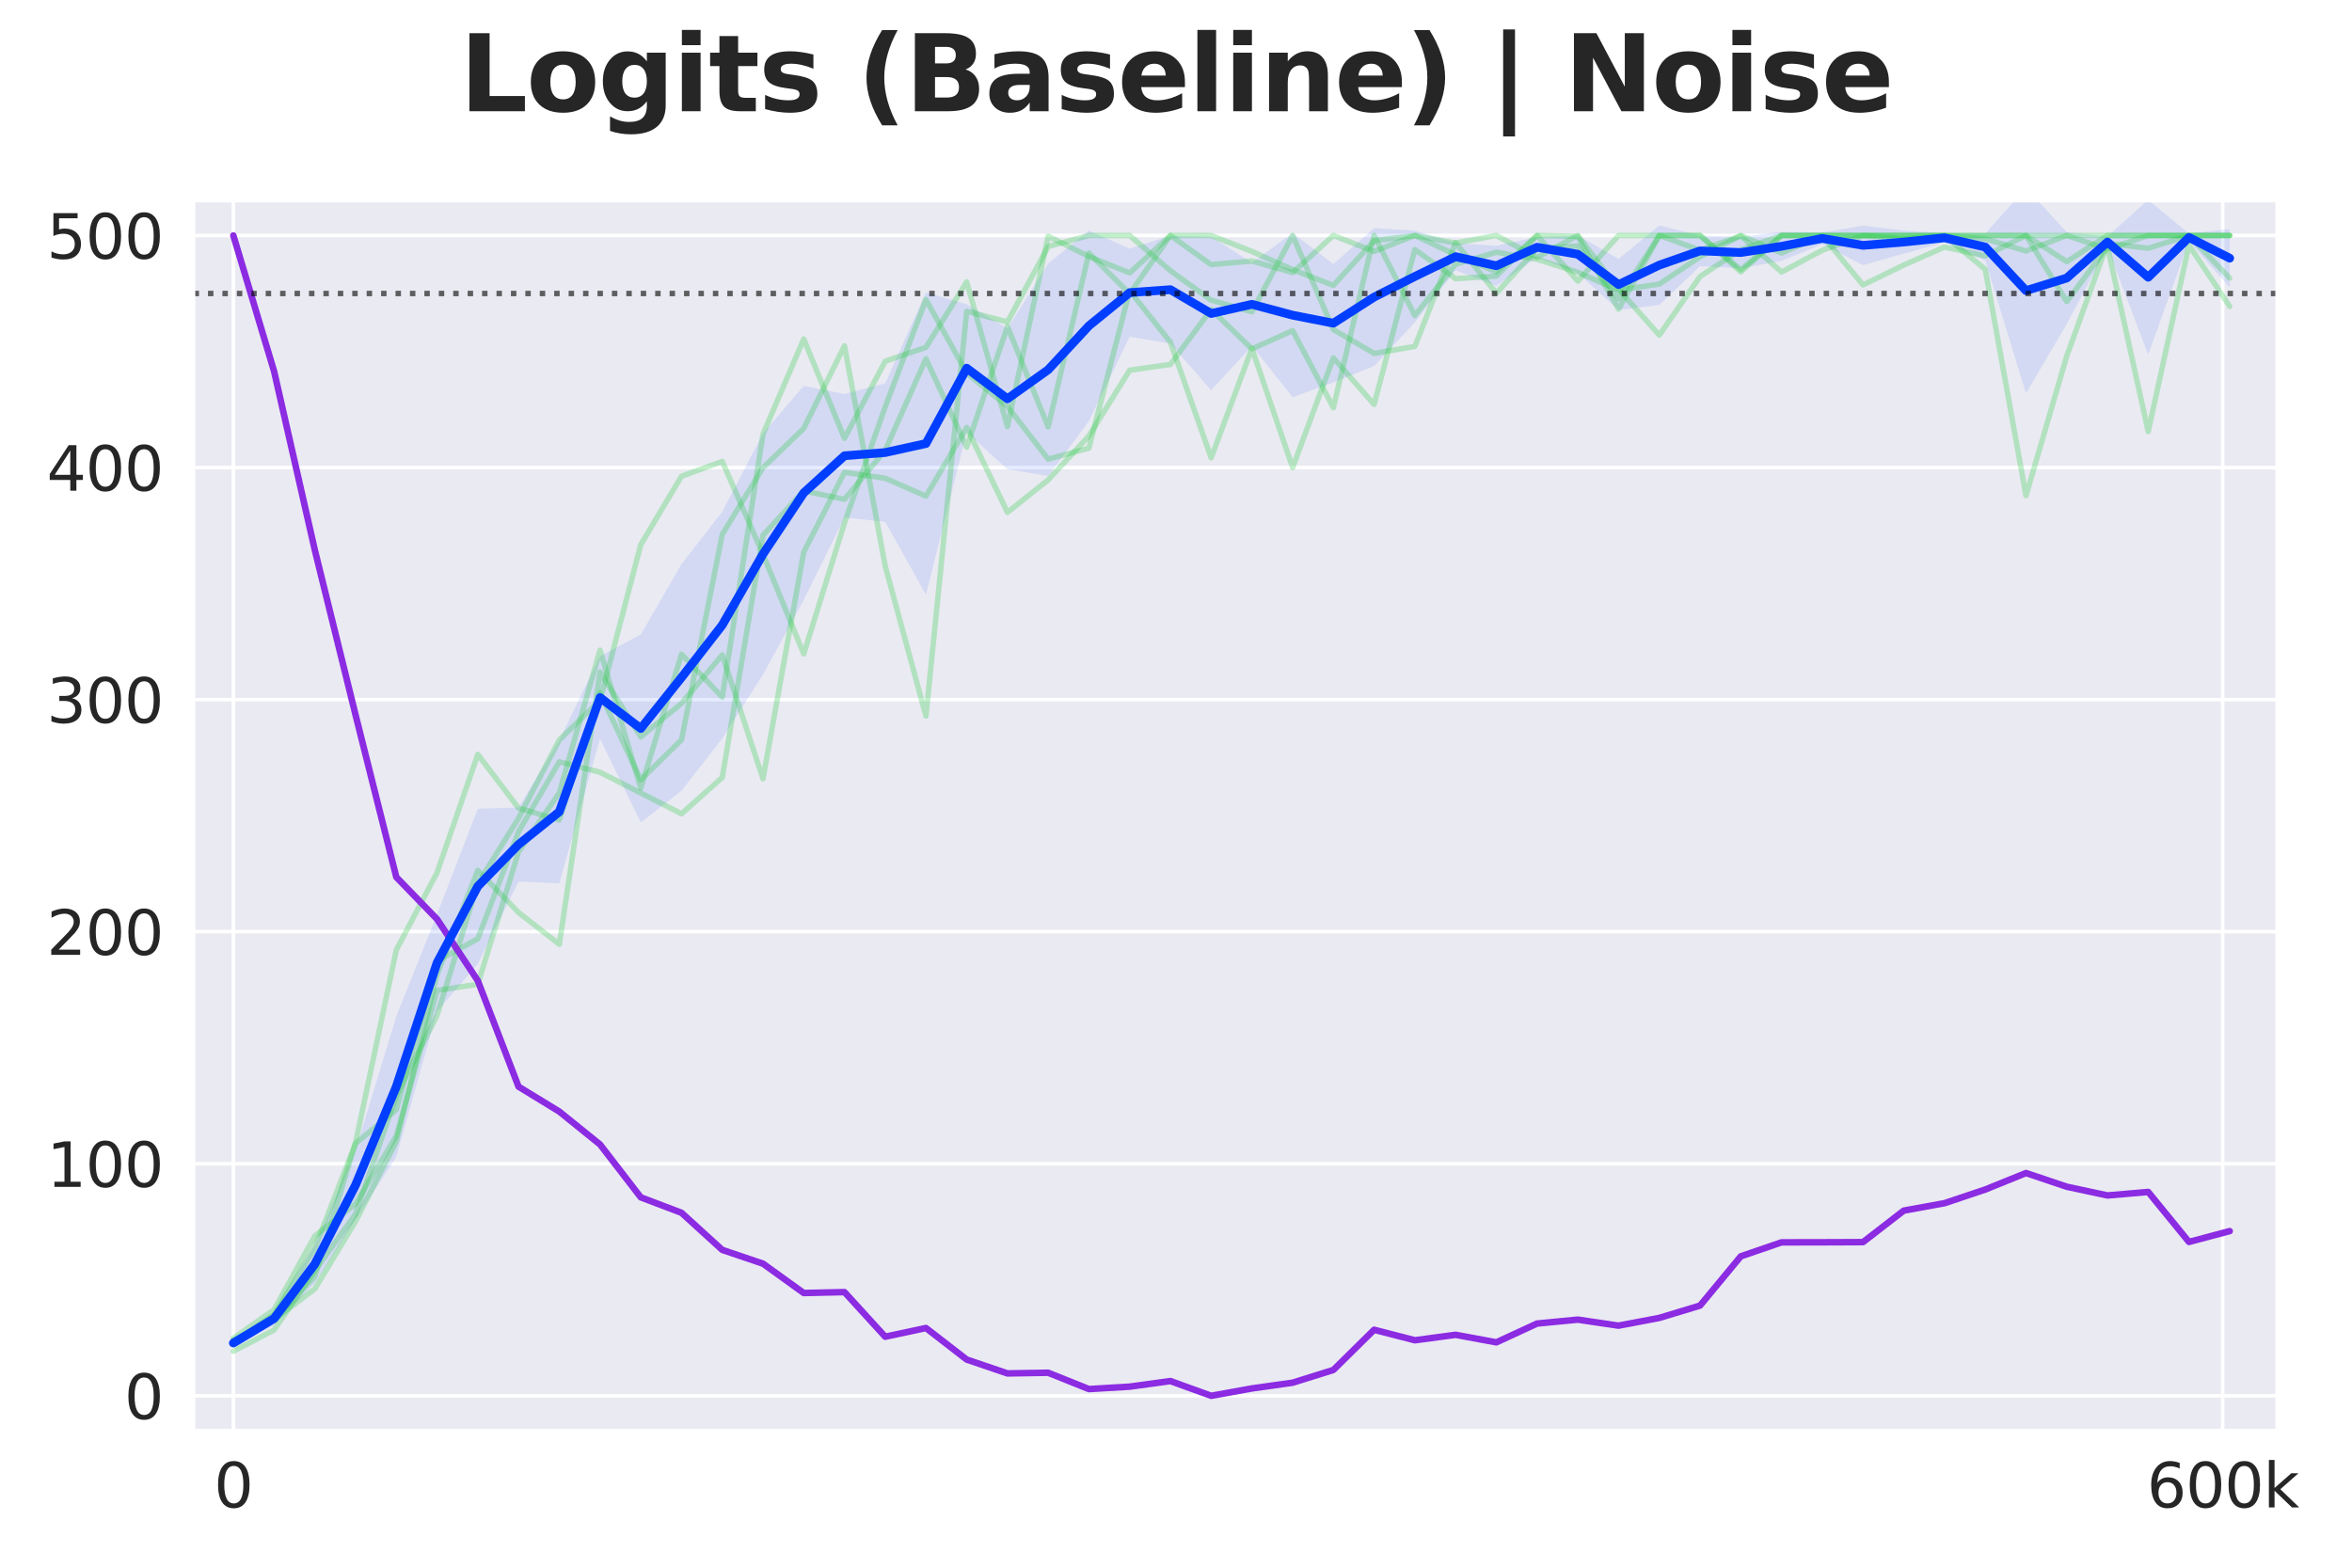 <?xml version="1.0" encoding="utf-8" standalone="no"?>
<!DOCTYPE svg PUBLIC "-//W3C//DTD SVG 1.1//EN"
  "http://www.w3.org/Graphics/SVG/1.1/DTD/svg11.dtd">
<svg xmlns:xlink="http://www.w3.org/1999/xlink" width="540pt" height="360pt" viewBox="0 0 540 360" xmlns="http://www.w3.org/2000/svg" version="1.1">
 <defs>
  <style type="text/css">*{stroke-linejoin: round; stroke-linecap: butt}</style>
 </defs>
 <g id="figure_1">
  <g id="patch_1">
   <path d="M 0 360 
L 540 360 
L 540 0 
L 0 0 
z
" style="fill: #ffffff"/>
  </g>
  <g id="axes_1">
   <g id="patch_2">
    <path d="M 44.44 328.52 
L 522.797 328.52 
L 522.797 46.08 
L 44.44 46.08 
z
" style="fill: #eaeaf2"/>
   </g>
   <g id="matplotlib.axis_1">
    <g id="xtick_1">
     <g id="line2d_1">
      <path d="M 53.575 328.52 
L 53.575 46.08 
" clip-path="url(#p8d299066fe)" style="fill: none; stroke: #ffffff; stroke-width: 0.8; stroke-linecap: round"/>
     </g>
     <g id="text_1">
      <!-- 0 -->
      <g style="fill: #262626" transform="translate(49.121 346.158) scale(0.14 -0.14)">
       <defs>
        <path id="DejaVuSans-30" d="M 2034 4250 
Q 1547 4250 1301 3770 
Q 1056 3291 1056 2328 
Q 1056 1369 1301 889 
Q 1547 409 2034 409 
Q 2525 409 2770 889 
Q 3016 1369 3016 2328 
Q 3016 3291 2770 3770 
Q 2525 4250 2034 4250 
z
M 2034 4750 
Q 2819 4750 3233 4129 
Q 3647 3509 3647 2328 
Q 3647 1150 3233 529 
Q 2819 -91 2034 -91 
Q 1250 -91 836 529 
Q 422 1150 422 2328 
Q 422 3509 836 4129 
Q 1250 4750 2034 4750 
z
" transform="scale(0.016)"/>
       </defs>
       <use xlink:href="#DejaVuSans-30"/>
      </g>
     </g>
    </g>
    <g id="xtick_2">
     <g id="line2d_2">
      <path d="M 510.313 328.52 
L 510.313 46.08 
" clip-path="url(#p8d299066fe)" style="fill: none; stroke: #ffffff; stroke-width: 0.8; stroke-linecap: round"/>
     </g>
     <g id="text_2">
      <!-- 600k -->
      <g style="fill: #262626" transform="translate(492.898 346.158) scale(0.14 -0.14)">
       <defs>
        <path id="DejaVuSans-36" d="M 2113 2584 
Q 1688 2584 1439 2293 
Q 1191 2003 1191 1497 
Q 1191 994 1439 701 
Q 1688 409 2113 409 
Q 2538 409 2786 701 
Q 3034 994 3034 1497 
Q 3034 2003 2786 2293 
Q 2538 2584 2113 2584 
z
M 3366 4563 
L 3366 3988 
Q 3128 4100 2886 4159 
Q 2644 4219 2406 4219 
Q 1781 4219 1451 3797 
Q 1122 3375 1075 2522 
Q 1259 2794 1537 2939 
Q 1816 3084 2150 3084 
Q 2853 3084 3261 2657 
Q 3669 2231 3669 1497 
Q 3669 778 3244 343 
Q 2819 -91 2113 -91 
Q 1303 -91 875 529 
Q 447 1150 447 2328 
Q 447 3434 972 4092 
Q 1497 4750 2381 4750 
Q 2619 4750 2861 4703 
Q 3103 4656 3366 4563 
z
" transform="scale(0.016)"/>
        <path id="DejaVuSans-6b" d="M 581 4863 
L 1159 4863 
L 1159 1991 
L 2875 3500 
L 3609 3500 
L 1753 1863 
L 3688 0 
L 2938 0 
L 1159 1709 
L 1159 0 
L 581 0 
L 581 4863 
z
" transform="scale(0.016)"/>
       </defs>
       <use xlink:href="#DejaVuSans-36"/>
       <use xlink:href="#DejaVuSans-30" transform="translate(63.623 0)"/>
       <use xlink:href="#DejaVuSans-30" transform="translate(127.246 0)"/>
       <use xlink:href="#DejaVuSans-6b" transform="translate(190.869 0)"/>
      </g>
     </g>
    </g>
   </g>
   <g id="matplotlib.axis_2">
    <g id="ytick_1">
     <g id="line2d_3">
      <path d="M 44.44 320.526 
L 522.797 320.526 
" clip-path="url(#p8d299066fe)" style="fill: none; stroke: #ffffff; stroke-width: 0.8; stroke-linecap: round"/>
     </g>
     <g id="text_3">
      <!-- 0 -->
      <g style="fill: #262626" transform="translate(28.532 325.845) scale(0.14 -0.14)">
       <use xlink:href="#DejaVuSans-30"/>
      </g>
     </g>
    </g>
    <g id="ytick_2">
     <g id="line2d_4">
      <path d="M 44.44 267.236 
L 522.797 267.236 
" clip-path="url(#p8d299066fe)" style="fill: none; stroke: #ffffff; stroke-width: 0.8; stroke-linecap: round"/>
     </g>
     <g id="text_4">
      <!-- 100 -->
      <g style="fill: #262626" transform="translate(10.717 272.555) scale(0.14 -0.14)">
       <defs>
        <path id="DejaVuSans-31" d="M 794 531 
L 1825 531 
L 1825 4091 
L 703 3866 
L 703 4441 
L 1819 4666 
L 2450 4666 
L 2450 531 
L 3481 531 
L 3481 0 
L 794 0 
L 794 531 
z
" transform="scale(0.016)"/>
       </defs>
       <use xlink:href="#DejaVuSans-31"/>
       <use xlink:href="#DejaVuSans-30" transform="translate(63.623 0)"/>
       <use xlink:href="#DejaVuSans-30" transform="translate(127.246 0)"/>
      </g>
     </g>
    </g>
    <g id="ytick_3">
     <g id="line2d_5">
      <path d="M 44.44 213.945 
L 522.797 213.945 
" clip-path="url(#p8d299066fe)" style="fill: none; stroke: #ffffff; stroke-width: 0.8; stroke-linecap: round"/>
     </g>
     <g id="text_5">
      <!-- 200 -->
      <g style="fill: #262626" transform="translate(10.717 219.264) scale(0.14 -0.14)">
       <defs>
        <path id="DejaVuSans-32" d="M 1228 531 
L 3431 531 
L 3431 0 
L 469 0 
L 469 531 
Q 828 903 1448 1529 
Q 2069 2156 2228 2338 
Q 2531 2678 2651 2914 
Q 2772 3150 2772 3378 
Q 2772 3750 2511 3984 
Q 2250 4219 1831 4219 
Q 1534 4219 1204 4116 
Q 875 4013 500 3803 
L 500 4441 
Q 881 4594 1212 4672 
Q 1544 4750 1819 4750 
Q 2544 4750 2975 4387 
Q 3406 4025 3406 3419 
Q 3406 3131 3298 2873 
Q 3191 2616 2906 2266 
Q 2828 2175 2409 1742 
Q 1991 1309 1228 531 
z
" transform="scale(0.016)"/>
       </defs>
       <use xlink:href="#DejaVuSans-32"/>
       <use xlink:href="#DejaVuSans-30" transform="translate(63.623 0)"/>
       <use xlink:href="#DejaVuSans-30" transform="translate(127.246 0)"/>
      </g>
     </g>
    </g>
    <g id="ytick_4">
     <g id="line2d_6">
      <path d="M 44.44 160.655 
L 522.797 160.655 
" clip-path="url(#p8d299066fe)" style="fill: none; stroke: #ffffff; stroke-width: 0.8; stroke-linecap: round"/>
     </g>
     <g id="text_6">
      <!-- 300 -->
      <g style="fill: #262626" transform="translate(10.717 165.974) scale(0.14 -0.14)">
       <defs>
        <path id="DejaVuSans-33" d="M 2597 2516 
Q 3050 2419 3304 2112 
Q 3559 1806 3559 1356 
Q 3559 666 3084 287 
Q 2609 -91 1734 -91 
Q 1441 -91 1130 -33 
Q 819 25 488 141 
L 488 750 
Q 750 597 1062 519 
Q 1375 441 1716 441 
Q 2309 441 2620 675 
Q 2931 909 2931 1356 
Q 2931 1769 2642 2001 
Q 2353 2234 1838 2234 
L 1294 2234 
L 1294 2753 
L 1863 2753 
Q 2328 2753 2575 2939 
Q 2822 3125 2822 3475 
Q 2822 3834 2567 4026 
Q 2313 4219 1838 4219 
Q 1578 4219 1281 4162 
Q 984 4106 628 3988 
L 628 4550 
Q 988 4650 1302 4700 
Q 1616 4750 1894 4750 
Q 2613 4750 3031 4423 
Q 3450 4097 3450 3541 
Q 3450 3153 3228 2886 
Q 3006 2619 2597 2516 
z
" transform="scale(0.016)"/>
       </defs>
       <use xlink:href="#DejaVuSans-33"/>
       <use xlink:href="#DejaVuSans-30" transform="translate(63.623 0)"/>
       <use xlink:href="#DejaVuSans-30" transform="translate(127.246 0)"/>
      </g>
     </g>
    </g>
    <g id="ytick_5">
     <g id="line2d_7">
      <path d="M 44.44 107.364 
L 522.797 107.364 
" clip-path="url(#p8d299066fe)" style="fill: none; stroke: #ffffff; stroke-width: 0.8; stroke-linecap: round"/>
     </g>
     <g id="text_7">
      <!-- 400 -->
      <g style="fill: #262626" transform="translate(10.717 112.683) scale(0.14 -0.14)">
       <defs>
        <path id="DejaVuSans-34" d="M 2419 4116 
L 825 1625 
L 2419 1625 
L 2419 4116 
z
M 2253 4666 
L 3047 4666 
L 3047 1625 
L 3713 1625 
L 3713 1100 
L 3047 1100 
L 3047 0 
L 2419 0 
L 2419 1100 
L 313 1100 
L 313 1709 
L 2253 4666 
z
" transform="scale(0.016)"/>
       </defs>
       <use xlink:href="#DejaVuSans-34"/>
       <use xlink:href="#DejaVuSans-30" transform="translate(63.623 0)"/>
       <use xlink:href="#DejaVuSans-30" transform="translate(127.246 0)"/>
      </g>
     </g>
    </g>
    <g id="ytick_6">
     <g id="line2d_8">
      <path d="M 44.44 54.074 
L 522.797 54.074 
" clip-path="url(#p8d299066fe)" style="fill: none; stroke: #ffffff; stroke-width: 0.8; stroke-linecap: round"/>
     </g>
     <g id="text_8">
      <!-- 500 -->
      <g style="fill: #262626" transform="translate(10.717 59.392) scale(0.14 -0.14)">
       <defs>
        <path id="DejaVuSans-35" d="M 691 4666 
L 3169 4666 
L 3169 4134 
L 1269 4134 
L 1269 2991 
Q 1406 3038 1543 3061 
Q 1681 3084 1819 3084 
Q 2600 3084 3056 2656 
Q 3513 2228 3513 1497 
Q 3513 744 3044 326 
Q 2575 -91 1722 -91 
Q 1428 -91 1123 -41 
Q 819 9 494 109 
L 494 744 
Q 775 591 1075 516 
Q 1375 441 1709 441 
Q 2250 441 2565 725 
Q 2881 1009 2881 1497 
Q 2881 1984 2565 2268 
Q 2250 2553 1709 2553 
Q 1456 2553 1204 2497 
Q 953 2441 691 2322 
L 691 4666 
z
" transform="scale(0.016)"/>
       </defs>
       <use xlink:href="#DejaVuSans-35"/>
       <use xlink:href="#DejaVuSans-30" transform="translate(63.623 0)"/>
       <use xlink:href="#DejaVuSans-30" transform="translate(127.246 0)"/>
      </g>
     </g>
    </g>
   </g>
   <g id="FillBetweenPolyCollection_1">
    <path d="M 53.575 307.372 
L 53.575 309.446 
L 62.929 304.325 
L 72.283 294.718 
L 81.637 280.098 
L 90.991 265.669 
L 100.345 232.255 
L 109.699 221.319 
L 119.053 202.434 
L 128.407 202.859 
L 137.761 169.655 
L 147.115 188.879 
L 156.469 181.585 
L 165.823 169.585 
L 175.177 154.917 
L 184.531 137.757 
L 193.885 118.84 
L 203.239 119.834 
L 212.593 136.555 
L 221.947 99.235 
L 231.301 107.769 
L 240.655 109.293 
L 250.009 96.685 
L 259.363 77.301 
L 268.717 78.918 
L 278.071 89.631 
L 287.425 79.44 
L 296.779 91.227 
L 306.133 87.803 
L 315.487 84.051 
L 324.841 74.019 
L 334.195 62.068 
L 343.549 65.62 
L 352.903 59.134 
L 362.257 62.732 
L 371.611 71.216 
L 380.965 70.006 
L 390.319 61.12 
L 399.673 61.613 
L 409.027 59.9 
L 418.381 56.112 
L 427.735 60.888 
L 437.089 58.244 
L 446.443 55.672 
L 455.797 59.831 
L 465.151 90.322 
L 474.505 74.401 
L 483.859 56.879 
L 493.213 81.421 
L 502.567 55.413 
L 511.921 65.999 
L 511.921 52.579 
L 511.921 52.579 
L 502.567 53.627 
L 493.213 45.91 
L 483.859 54.279 
L 474.505 53.304 
L 465.151 43.152 
L 455.797 53.619 
L 446.443 53.541 
L 437.089 52.928 
L 427.735 51.802 
L 418.381 53.394 
L 409.027 53.217 
L 399.673 54.367 
L 390.319 54.101 
L 380.965 51.756 
L 371.611 59.474 
L 362.257 54.035 
L 352.903 54.422 
L 343.549 56.436 
L 334.195 55.818 
L 324.841 52.966 
L 315.487 52.393 
L 306.133 60.632 
L 296.779 53.53 
L 287.425 60.321 
L 278.071 54.354 
L 268.717 54.116 
L 259.363 57.092 
L 250.009 52.949 
L 240.655 60.511 
L 231.301 75.385 
L 221.947 69.864 
L 212.593 67.155 
L 203.239 88.007 
L 193.885 90.479 
L 184.531 88.602 
L 175.177 99.54 
L 165.823 117.498 
L 156.469 129.559 
L 147.115 145.7 
L 137.761 150.708 
L 128.407 169.969 
L 119.053 185.423 
L 109.699 185.735 
L 100.345 209.944 
L 90.991 233.364 
L 81.637 264.139 
L 72.283 285.837 
L 62.929 301.236 
L 53.575 307.372 
z
" clip-path="url(#p8d299066fe)" style="fill: #023eff; fill-opacity: 0.1"/>
   </g>
   <g id="line2d_9">
    <path d="M 53.575 310.301 
L 62.929 305.405 
L 72.283 291.816 
L 81.637 278.76 
L 90.991 251.648 
L 100.345 233.163 
L 109.699 202.921 
L 119.053 187.9 
L 128.407 169.914 
L 137.761 160.821 
L 147.115 125.083 
L 156.469 109.363 
L 165.823 105.965 
L 175.177 127.281 
L 184.531 150.163 
L 193.885 120.087 
L 203.239 93.409 
L 212.593 68.795 
L 221.947 85.682 
L 231.301 93.342 
L 240.655 105.432 
L 250.009 102.901 
L 259.363 66.763 
L 268.717 78.587 
L 278.071 105.133 
L 287.425 80.019 
L 296.779 107.364 
L 306.133 82.184 
L 315.487 92.876 
L 324.841 57.304 
L 334.195 63.999 
L 343.549 63.399 
L 352.903 54.074 
L 362.257 54.273 
L 371.611 70.993 
L 380.965 54.074 
L 390.319 57.438 
L 399.673 54.174 
L 409.027 62.467 
L 418.381 57.471 
L 427.735 54.074 
L 437.089 54.84 
L 446.443 54.074 
L 455.797 54.074 
L 465.151 54.074 
L 474.505 54.074 
L 483.859 57.204 
L 493.213 54.074 
L 502.567 54.074 
L 511.921 54.074 
" clip-path="url(#p8d299066fe)" style="fill: none; stroke: #1ac938; stroke-opacity: 0.27; stroke-width: 1.25; stroke-linecap: round"/>
   </g>
   <g id="line2d_10">
    <path d="M 53.575 308.27 
L 62.929 301.875 
L 72.283 286.587 
L 81.637 262.573 
L 90.991 254.812 
L 100.345 220.673 
L 109.699 215.577 
L 119.053 190.997 
L 128.407 174.943 
L 137.761 177.341 
L 147.115 182.104 
L 156.469 186.867 
L 165.823 178.54 
L 175.177 122.918 
L 184.531 112.727 
L 193.885 114.658 
L 203.239 103.401 
L 212.593 82.384 
L 221.947 102.668 
L 231.301 74.99 
L 240.655 98.038 
L 250.009 58.104 
L 259.363 67.463 
L 268.717 54.074 
L 278.071 60.768 
L 287.425 59.936 
L 296.779 62.6 
L 306.133 54.074 
L 315.487 57.737 
L 324.841 54.074 
L 334.195 55.806 
L 343.549 54.074 
L 352.903 59.103 
L 362.257 54.074 
L 371.611 66.43 
L 380.965 76.955 
L 390.319 63.499 
L 399.673 57.338 
L 409.027 54.074 
L 418.381 54.074 
L 427.735 54.074 
L 437.089 54.074 
L 446.443 54.074 
L 455.797 61.867 
L 465.151 113.826 
L 474.505 81.785 
L 483.859 55.872 
L 493.213 57.005 
L 502.567 54.074 
L 511.921 54.074 
" clip-path="url(#p8d299066fe)" style="fill: none; stroke: #1ac938; stroke-opacity: 0.27; stroke-width: 1.25; stroke-linecap: round"/>
   </g>
   <g id="line2d_11">
    <path d="M 53.575 307.304 
L 62.929 300.742 
L 72.283 283.823 
L 81.637 276.428 
L 90.991 260.841 
L 100.345 227.434 
L 109.699 226.036 
L 119.053 195.627 
L 128.407 182.071 
L 137.761 149.297 
L 147.115 180.972 
L 156.469 150.23 
L 165.823 160.089 
L 175.177 99.704 
L 184.531 77.855 
L 193.885 100.67 
L 203.239 82.95 
L 212.593 79.753 
L 221.947 64.732 
L 231.301 97.972 
L 240.655 54.24 
L 250.009 58.903 
L 259.363 62.667 
L 268.717 54.074 
L 278.071 54.074 
L 287.425 57.737 
L 296.779 61.934 
L 306.133 65.531 
L 315.487 55.273 
L 324.841 54.074 
L 334.195 58.503 
L 343.549 62.434 
L 352.903 54.074 
L 362.257 64.565 
L 371.611 54.074 
L 380.965 54.074 
L 390.319 54.074 
L 399.673 61.934 
L 409.027 54.074 
L 418.381 54.074 
L 427.735 54.074 
L 437.089 54.074 
L 446.443 54.074 
L 455.797 54.84 
L 465.151 57.637 
L 474.505 54.074 
L 483.859 54.074 
L 493.213 54.074 
L 502.567 54.074 
L 511.921 63.866 
" clip-path="url(#p8d299066fe)" style="fill: none; stroke: #1ac938; stroke-opacity: 0.27; stroke-width: 1.25; stroke-linecap: round"/>
   </g>
   <g id="line2d_12">
    <path d="M 53.575 307.67 
L 62.929 303.007 
L 72.283 295.979 
L 81.637 280.459 
L 90.991 262.14 
L 100.345 223.837 
L 109.699 199.857 
L 119.053 209.549 
L 128.407 216.843 
L 137.761 154.326 
L 147.115 169.215 
L 156.469 161.521 
L 165.823 150.396 
L 175.177 178.84 
L 184.531 126.782 
L 193.885 108.463 
L 203.239 109.829 
L 212.593 113.926 
L 221.947 98.172 
L 231.301 117.656 
L 240.655 110.195 
L 250.009 100.103 
L 259.363 85.015 
L 268.717 83.683 
L 278.071 71.06 
L 287.425 80.119 
L 296.779 75.923 
L 306.133 93.609 
L 315.487 54.074 
L 324.841 72.459 
L 334.195 60.668 
L 343.549 57.904 
L 352.903 59.536 
L 362.257 62.533 
L 371.611 66.63 
L 380.965 65.231 
L 390.319 58.97 
L 399.673 54.074 
L 409.027 58.104 
L 418.381 54.074 
L 427.735 65.431 
L 437.089 60.868 
L 446.443 56.738 
L 455.797 58.77 
L 465.151 54.074 
L 474.505 69.261 
L 483.859 56.672 
L 493.213 99.104 
L 502.567 56.305 
L 511.921 70.361 
" clip-path="url(#p8d299066fe)" style="fill: none; stroke: #1ac938; stroke-opacity: 0.27; stroke-width: 1.25; stroke-linecap: round"/>
   </g>
   <g id="line2d_13">
    <path d="M 53.575 308.503 
L 62.929 302.874 
L 72.283 293.182 
L 81.637 262.373 
L 90.991 218.142 
L 100.345 200.389 
L 109.699 173.245 
L 119.053 185.568 
L 128.407 188.299 
L 137.761 159.123 
L 147.115 179.073 
L 156.469 169.881 
L 165.823 122.718 
L 175.177 107.397 
L 184.531 98.371 
L 193.885 79.42 
L 203.239 130.013 
L 212.593 164.418 
L 221.947 71.493 
L 231.301 73.924 
L 240.655 56.605 
L 250.009 54.074 
L 259.363 54.074 
L 268.717 62.167 
L 278.071 68.928 
L 287.425 71.593 
L 296.779 54.074 
L 306.133 75.69 
L 315.487 81.152 
L 324.841 79.553 
L 334.195 55.739 
L 343.549 67.33 
L 352.903 57.104 
L 362.257 56.472 
L 371.611 68.595 
L 380.965 54.074 
L 390.319 54.074 
L 399.673 62.434 
L 409.027 54.074 
L 418.381 54.074 
L 427.735 54.074 
L 437.089 54.074 
L 446.443 54.074 
L 455.797 54.074 
L 465.151 54.074 
L 474.505 60.069 
L 483.859 54.074 
L 493.213 54.074 
L 502.567 54.074 
L 511.921 54.074 
" clip-path="url(#p8d299066fe)" style="fill: none; stroke: #1ac938; stroke-opacity: 0.27; stroke-width: 1.25; stroke-linecap: round"/>
   </g>
   <g id="line2d_14">
    <path d="M 53.575 54.074 
L 62.929 85.269 
L 72.283 126.322 
L 81.637 164.185 
L 90.991 201.423 
L 100.345 211.076 
L 109.699 225.209 
L 119.053 249.538 
L 128.407 255.255 
L 137.761 262.813 
L 147.115 274.951 
L 156.469 278.504 
L 165.823 287.021 
L 175.177 290.186 
L 184.531 296.925 
L 193.885 296.714 
L 203.239 306.963 
L 212.593 304.962 
L 221.947 312.207 
L 231.301 315.387 
L 240.655 315.232 
L 250.009 318.985 
L 259.363 318.428 
L 268.717 317.143 
L 278.071 320.526 
L 287.425 318.838 
L 296.779 317.521 
L 306.133 314.594 
L 315.487 305.364 
L 324.841 307.773 
L 334.195 306.523 
L 343.549 308.252 
L 352.903 303.935 
L 362.257 303.038 
L 371.611 304.421 
L 380.965 302.643 
L 390.319 299.809 
L 399.673 288.501 
L 409.027 285.291 
L 418.381 285.276 
L 427.735 285.238 
L 437.089 278.001 
L 446.443 276.298 
L 455.797 273.158 
L 465.151 269.373 
L 474.505 272.515 
L 483.859 274.521 
L 493.213 273.719 
L 502.567 285.194 
L 511.921 282.709 
" clip-path="url(#p8d299066fe)" style="fill: none; stroke: #8b2be2; stroke-width: 1.5; stroke-linecap: round"/>
   </g>
   <g id="line2d_15">
    <path d="M 53.575 308.409 
L 62.929 302.781 
L 72.283 290.277 
L 81.637 272.119 
L 90.991 249.517 
L 100.345 221.1 
L 109.699 203.527 
L 119.053 193.928 
L 128.407 186.414 
L 137.761 160.182 
L 147.115 167.289 
L 156.469 155.572 
L 165.823 143.542 
L 175.177 127.228 
L 184.531 113.179 
L 193.885 104.66 
L 203.239 103.92 
L 212.593 101.855 
L 221.947 84.549 
L 231.301 91.577 
L 240.655 84.902 
L 250.009 74.817 
L 259.363 67.196 
L 268.717 66.517 
L 278.071 71.993 
L 287.425 69.881 
L 296.779 72.379 
L 306.133 74.217 
L 315.487 68.222 
L 324.841 63.493 
L 334.195 58.943 
L 343.549 61.028 
L 352.903 56.778 
L 362.257 58.383 
L 371.611 65.345 
L 380.965 60.881 
L 390.319 57.611 
L 399.673 57.99 
L 409.027 56.558 
L 418.381 54.753 
L 427.735 56.345 
L 437.089 55.586 
L 446.443 54.606 
L 455.797 56.725 
L 465.151 66.737 
L 474.505 63.852 
L 483.859 55.579 
L 493.213 63.666 
L 502.567 54.52 
L 511.921 59.289 
" clip-path="url(#p8d299066fe)" style="fill: none; stroke: #023eff; stroke-width: 2; stroke-linecap: round"/>
   </g>
   <g id="line2d_16">
    <path d="M 44.44 67.396 
L 522.797 67.396 
" clip-path="url(#p8d299066fe)" style="fill: none; stroke-dasharray: 1.25,2.062; stroke-dashoffset: 0; stroke: #000000; stroke-opacity: 0.6; stroke-width: 1.25"/>
   </g>
   <g id="patch_3">
    <path d="M 44.44 328.52 
L 44.44 46.08 
" style="fill: none; stroke: #ffffff; stroke-width: 0.8; stroke-linejoin: miter; stroke-linecap: square"/>
   </g>
   <g id="patch_4">
    <path d="M 522.797 328.52 
L 522.797 46.08 
" style="fill: none; stroke: #ffffff; stroke-width: 0.8; stroke-linejoin: miter; stroke-linecap: square"/>
   </g>
   <g id="patch_5">
    <path d="M 44.44 328.52 
L 522.797 328.52 
" style="fill: none; stroke: #ffffff; stroke-width: 0.8; stroke-linejoin: miter; stroke-linecap: square"/>
   </g>
   <g id="patch_6">
    <path d="M 44.44 46.08 
L 522.797 46.08 
" style="fill: none; stroke: #ffffff; stroke-width: 0.8; stroke-linejoin: miter; stroke-linecap: square"/>
   </g>
  </g>
  <g id="text_9">
   <!-- Logits (Baseline) | Noise -->
   <g style="fill: #262626" transform="translate(105.527 25.541) scale(0.24 -0.24)">
    <defs>
     <path id="DejaVuSans-Bold-4c" d="M 588 4666 
L 1791 4666 
L 1791 909 
L 3903 909 
L 3903 0 
L 588 0 
L 588 4666 
z
" transform="scale(0.016)"/>
     <path id="DejaVuSans-Bold-6f" d="M 2203 2784 
Q 1831 2784 1636 2517 
Q 1441 2250 1441 1747 
Q 1441 1244 1636 976 
Q 1831 709 2203 709 
Q 2569 709 2762 976 
Q 2956 1244 2956 1747 
Q 2956 2250 2762 2517 
Q 2569 2784 2203 2784 
z
M 2203 3584 
Q 3106 3584 3614 3096 
Q 4122 2609 4122 1747 
Q 4122 884 3614 396 
Q 3106 -91 2203 -91 
Q 1297 -91 786 396 
Q 275 884 275 1747 
Q 275 2609 786 3096 
Q 1297 3584 2203 3584 
z
" transform="scale(0.016)"/>
     <path id="DejaVuSans-Bold-67" d="M 2919 594 
Q 2688 288 2409 144 
Q 2131 0 1766 0 
Q 1125 0 706 504 
Q 288 1009 288 1791 
Q 288 2575 706 3076 
Q 1125 3578 1766 3578 
Q 2131 3578 2409 3434 
Q 2688 3291 2919 2981 
L 2919 3500 
L 4044 3500 
L 4044 353 
Q 4044 -491 3511 -936 
Q 2978 -1381 1966 -1381 
Q 1638 -1381 1331 -1331 
Q 1025 -1281 716 -1178 
L 716 -306 
Q 1009 -475 1290 -558 
Q 1572 -641 1856 -641 
Q 2406 -641 2662 -400 
Q 2919 -159 2919 353 
L 2919 594 
z
M 2181 2772 
Q 1834 2772 1640 2515 
Q 1447 2259 1447 1791 
Q 1447 1309 1634 1061 
Q 1822 813 2181 813 
Q 2531 813 2725 1069 
Q 2919 1325 2919 1791 
Q 2919 2259 2725 2515 
Q 2531 2772 2181 2772 
z
" transform="scale(0.016)"/>
     <path id="DejaVuSans-Bold-69" d="M 538 3500 
L 1656 3500 
L 1656 0 
L 538 0 
L 538 3500 
z
M 538 4863 
L 1656 4863 
L 1656 3950 
L 538 3950 
L 538 4863 
z
" transform="scale(0.016)"/>
     <path id="DejaVuSans-Bold-74" d="M 1759 4494 
L 1759 3500 
L 2913 3500 
L 2913 2700 
L 1759 2700 
L 1759 1216 
Q 1759 972 1856 886 
Q 1953 800 2241 800 
L 2816 800 
L 2816 0 
L 1856 0 
Q 1194 0 917 276 
Q 641 553 641 1216 
L 641 2700 
L 84 2700 
L 84 3500 
L 641 3500 
L 641 4494 
L 1759 4494 
z
" transform="scale(0.016)"/>
     <path id="DejaVuSans-Bold-73" d="M 3272 3391 
L 3272 2541 
Q 2913 2691 2578 2766 
Q 2244 2841 1947 2841 
Q 1628 2841 1473 2761 
Q 1319 2681 1319 2516 
Q 1319 2381 1436 2309 
Q 1553 2238 1856 2203 
L 2053 2175 
Q 2913 2066 3209 1816 
Q 3506 1566 3506 1031 
Q 3506 472 3093 190 
Q 2681 -91 1863 -91 
Q 1516 -91 1145 -36 
Q 775 19 384 128 
L 384 978 
Q 719 816 1070 734 
Q 1422 653 1784 653 
Q 2113 653 2278 743 
Q 2444 834 2444 1013 
Q 2444 1163 2330 1236 
Q 2216 1309 1875 1350 
L 1678 1375 
Q 931 1469 631 1722 
Q 331 1975 331 2491 
Q 331 3047 712 3315 
Q 1094 3584 1881 3584 
Q 2191 3584 2531 3537 
Q 2872 3491 3272 3391 
z
" transform="scale(0.016)"/>
     <path id="DejaVuSans-Bold-20" transform="scale(0.016)"/>
     <path id="DejaVuSans-Bold-28" d="M 2413 -844 
L 1484 -844 
Q 1006 -72 778 623 
Q 550 1319 550 2003 
Q 550 2688 779 3389 
Q 1009 4091 1484 4856 
L 2413 4856 
Q 2013 4116 1813 3408 
Q 1613 2700 1613 2009 
Q 1613 1319 1811 609 
Q 2009 -100 2413 -844 
z
" transform="scale(0.016)"/>
     <path id="DejaVuSans-Bold-42" d="M 2456 2859 
Q 2741 2859 2887 2984 
Q 3034 3109 3034 3353 
Q 3034 3594 2887 3720 
Q 2741 3847 2456 3847 
L 1791 3847 
L 1791 2859 
L 2456 2859 
z
M 2497 819 
Q 2859 819 3042 972 
Q 3225 1125 3225 1434 
Q 3225 1738 3044 1889 
Q 2863 2041 2497 2041 
L 1791 2041 
L 1791 819 
L 2497 819 
z
M 3616 2497 
Q 4003 2384 4215 2081 
Q 4428 1778 4428 1338 
Q 4428 663 3972 331 
Q 3516 0 2584 0 
L 588 0 
L 588 4666 
L 2394 4666 
Q 3366 4666 3802 4372 
Q 4238 4078 4238 3431 
Q 4238 3091 4078 2852 
Q 3919 2613 3616 2497 
z
" transform="scale(0.016)"/>
     <path id="DejaVuSans-Bold-61" d="M 2106 1575 
Q 1756 1575 1579 1456 
Q 1403 1338 1403 1106 
Q 1403 894 1545 773 
Q 1688 653 1941 653 
Q 2256 653 2472 879 
Q 2688 1106 2688 1447 
L 2688 1575 
L 2106 1575 
z
M 3816 1997 
L 3816 0 
L 2688 0 
L 2688 519 
Q 2463 200 2181 54 
Q 1900 -91 1497 -91 
Q 953 -91 614 226 
Q 275 544 275 1050 
Q 275 1666 698 1953 
Q 1122 2241 2028 2241 
L 2688 2241 
L 2688 2328 
Q 2688 2594 2478 2717 
Q 2269 2841 1825 2841 
Q 1466 2841 1156 2769 
Q 847 2697 581 2553 
L 581 3406 
Q 941 3494 1303 3539 
Q 1666 3584 2028 3584 
Q 2975 3584 3395 3211 
Q 3816 2838 3816 1997 
z
" transform="scale(0.016)"/>
     <path id="DejaVuSans-Bold-65" d="M 4031 1759 
L 4031 1441 
L 1416 1441 
Q 1456 1047 1700 850 
Q 1944 653 2381 653 
Q 2734 653 3104 758 
Q 3475 863 3866 1075 
L 3866 213 
Q 3469 63 3072 -14 
Q 2675 -91 2278 -91 
Q 1328 -91 801 392 
Q 275 875 275 1747 
Q 275 2603 792 3093 
Q 1309 3584 2216 3584 
Q 3041 3584 3536 3087 
Q 4031 2591 4031 1759 
z
M 2881 2131 
Q 2881 2450 2695 2645 
Q 2509 2841 2209 2841 
Q 1884 2841 1681 2658 
Q 1478 2475 1428 2131 
L 2881 2131 
z
" transform="scale(0.016)"/>
     <path id="DejaVuSans-Bold-6c" d="M 538 4863 
L 1656 4863 
L 1656 0 
L 538 0 
L 538 4863 
z
" transform="scale(0.016)"/>
     <path id="DejaVuSans-Bold-6e" d="M 4056 2131 
L 4056 0 
L 2931 0 
L 2931 347 
L 2931 1631 
Q 2931 2084 2911 2256 
Q 2891 2428 2841 2509 
Q 2775 2619 2662 2680 
Q 2550 2741 2406 2741 
Q 2056 2741 1856 2470 
Q 1656 2200 1656 1722 
L 1656 0 
L 538 0 
L 538 3500 
L 1656 3500 
L 1656 2988 
Q 1909 3294 2193 3439 
Q 2478 3584 2822 3584 
Q 3428 3584 3742 3212 
Q 4056 2841 4056 2131 
z
" transform="scale(0.016)"/>
     <path id="DejaVuSans-Bold-29" d="M 513 -844 
Q 913 -100 1113 609 
Q 1313 1319 1313 2009 
Q 1313 2700 1113 3408 
Q 913 4116 513 4856 
L 1441 4856 
Q 1916 4091 2145 3389 
Q 2375 2688 2375 2003 
Q 2375 1319 2147 623 
Q 1919 -72 1441 -844 
L 513 -844 
z
" transform="scale(0.016)"/>
     <path id="DejaVuSans-Bold-7c" d="M 1522 4891 
L 1522 -1509 
L 813 -1509 
L 813 4891 
L 1522 4891 
z
" transform="scale(0.016)"/>
     <path id="DejaVuSans-Bold-4e" d="M 588 4666 
L 1931 4666 
L 3628 1466 
L 3628 4666 
L 4769 4666 
L 4769 0 
L 3425 0 
L 1728 3200 
L 1728 0 
L 588 0 
L 588 4666 
z
" transform="scale(0.016)"/>
    </defs>
    <use xlink:href="#DejaVuSans-Bold-4c"/>
    <use xlink:href="#DejaVuSans-Bold-6f" transform="translate(63.721 0)"/>
    <use xlink:href="#DejaVuSans-Bold-67" transform="translate(132.422 0)"/>
    <use xlink:href="#DejaVuSans-Bold-69" transform="translate(204.004 0)"/>
    <use xlink:href="#DejaVuSans-Bold-74" transform="translate(238.281 0)"/>
    <use xlink:href="#DejaVuSans-Bold-73" transform="translate(286.084 0)"/>
    <use xlink:href="#DejaVuSans-Bold-20" transform="translate(345.605 0)"/>
    <use xlink:href="#DejaVuSans-Bold-28" transform="translate(380.42 0)"/>
    <use xlink:href="#DejaVuSans-Bold-42" transform="translate(426.123 0)"/>
    <use xlink:href="#DejaVuSans-Bold-61" transform="translate(502.344 0)"/>
    <use xlink:href="#DejaVuSans-Bold-73" transform="translate(569.824 0)"/>
    <use xlink:href="#DejaVuSans-Bold-65" transform="translate(629.346 0)"/>
    <use xlink:href="#DejaVuSans-Bold-6c" transform="translate(697.168 0)"/>
    <use xlink:href="#DejaVuSans-Bold-69" transform="translate(731.445 0)"/>
    <use xlink:href="#DejaVuSans-Bold-6e" transform="translate(765.723 0)"/>
    <use xlink:href="#DejaVuSans-Bold-65" transform="translate(836.914 0)"/>
    <use xlink:href="#DejaVuSans-Bold-29" transform="translate(904.736 0)"/>
    <use xlink:href="#DejaVuSans-Bold-20" transform="translate(950.439 0)"/>
    <use xlink:href="#DejaVuSans-Bold-7c" transform="translate(985.254 0)"/>
    <use xlink:href="#DejaVuSans-Bold-20" transform="translate(1021.777 0)"/>
    <use xlink:href="#DejaVuSans-Bold-4e" transform="translate(1056.592 0)"/>
    <use xlink:href="#DejaVuSans-Bold-6f" transform="translate(1140.283 0)"/>
    <use xlink:href="#DejaVuSans-Bold-69" transform="translate(1208.984 0)"/>
    <use xlink:href="#DejaVuSans-Bold-73" transform="translate(1243.262 0)"/>
    <use xlink:href="#DejaVuSans-Bold-65" transform="translate(1302.783 0)"/>
   </g>
  </g>
 </g>
 <defs>
  <clipPath id="p8d299066fe">
   <rect x="44.44" y="46.08" width="478.357" height="282.44"/>
  </clipPath>
 </defs>
</svg>
